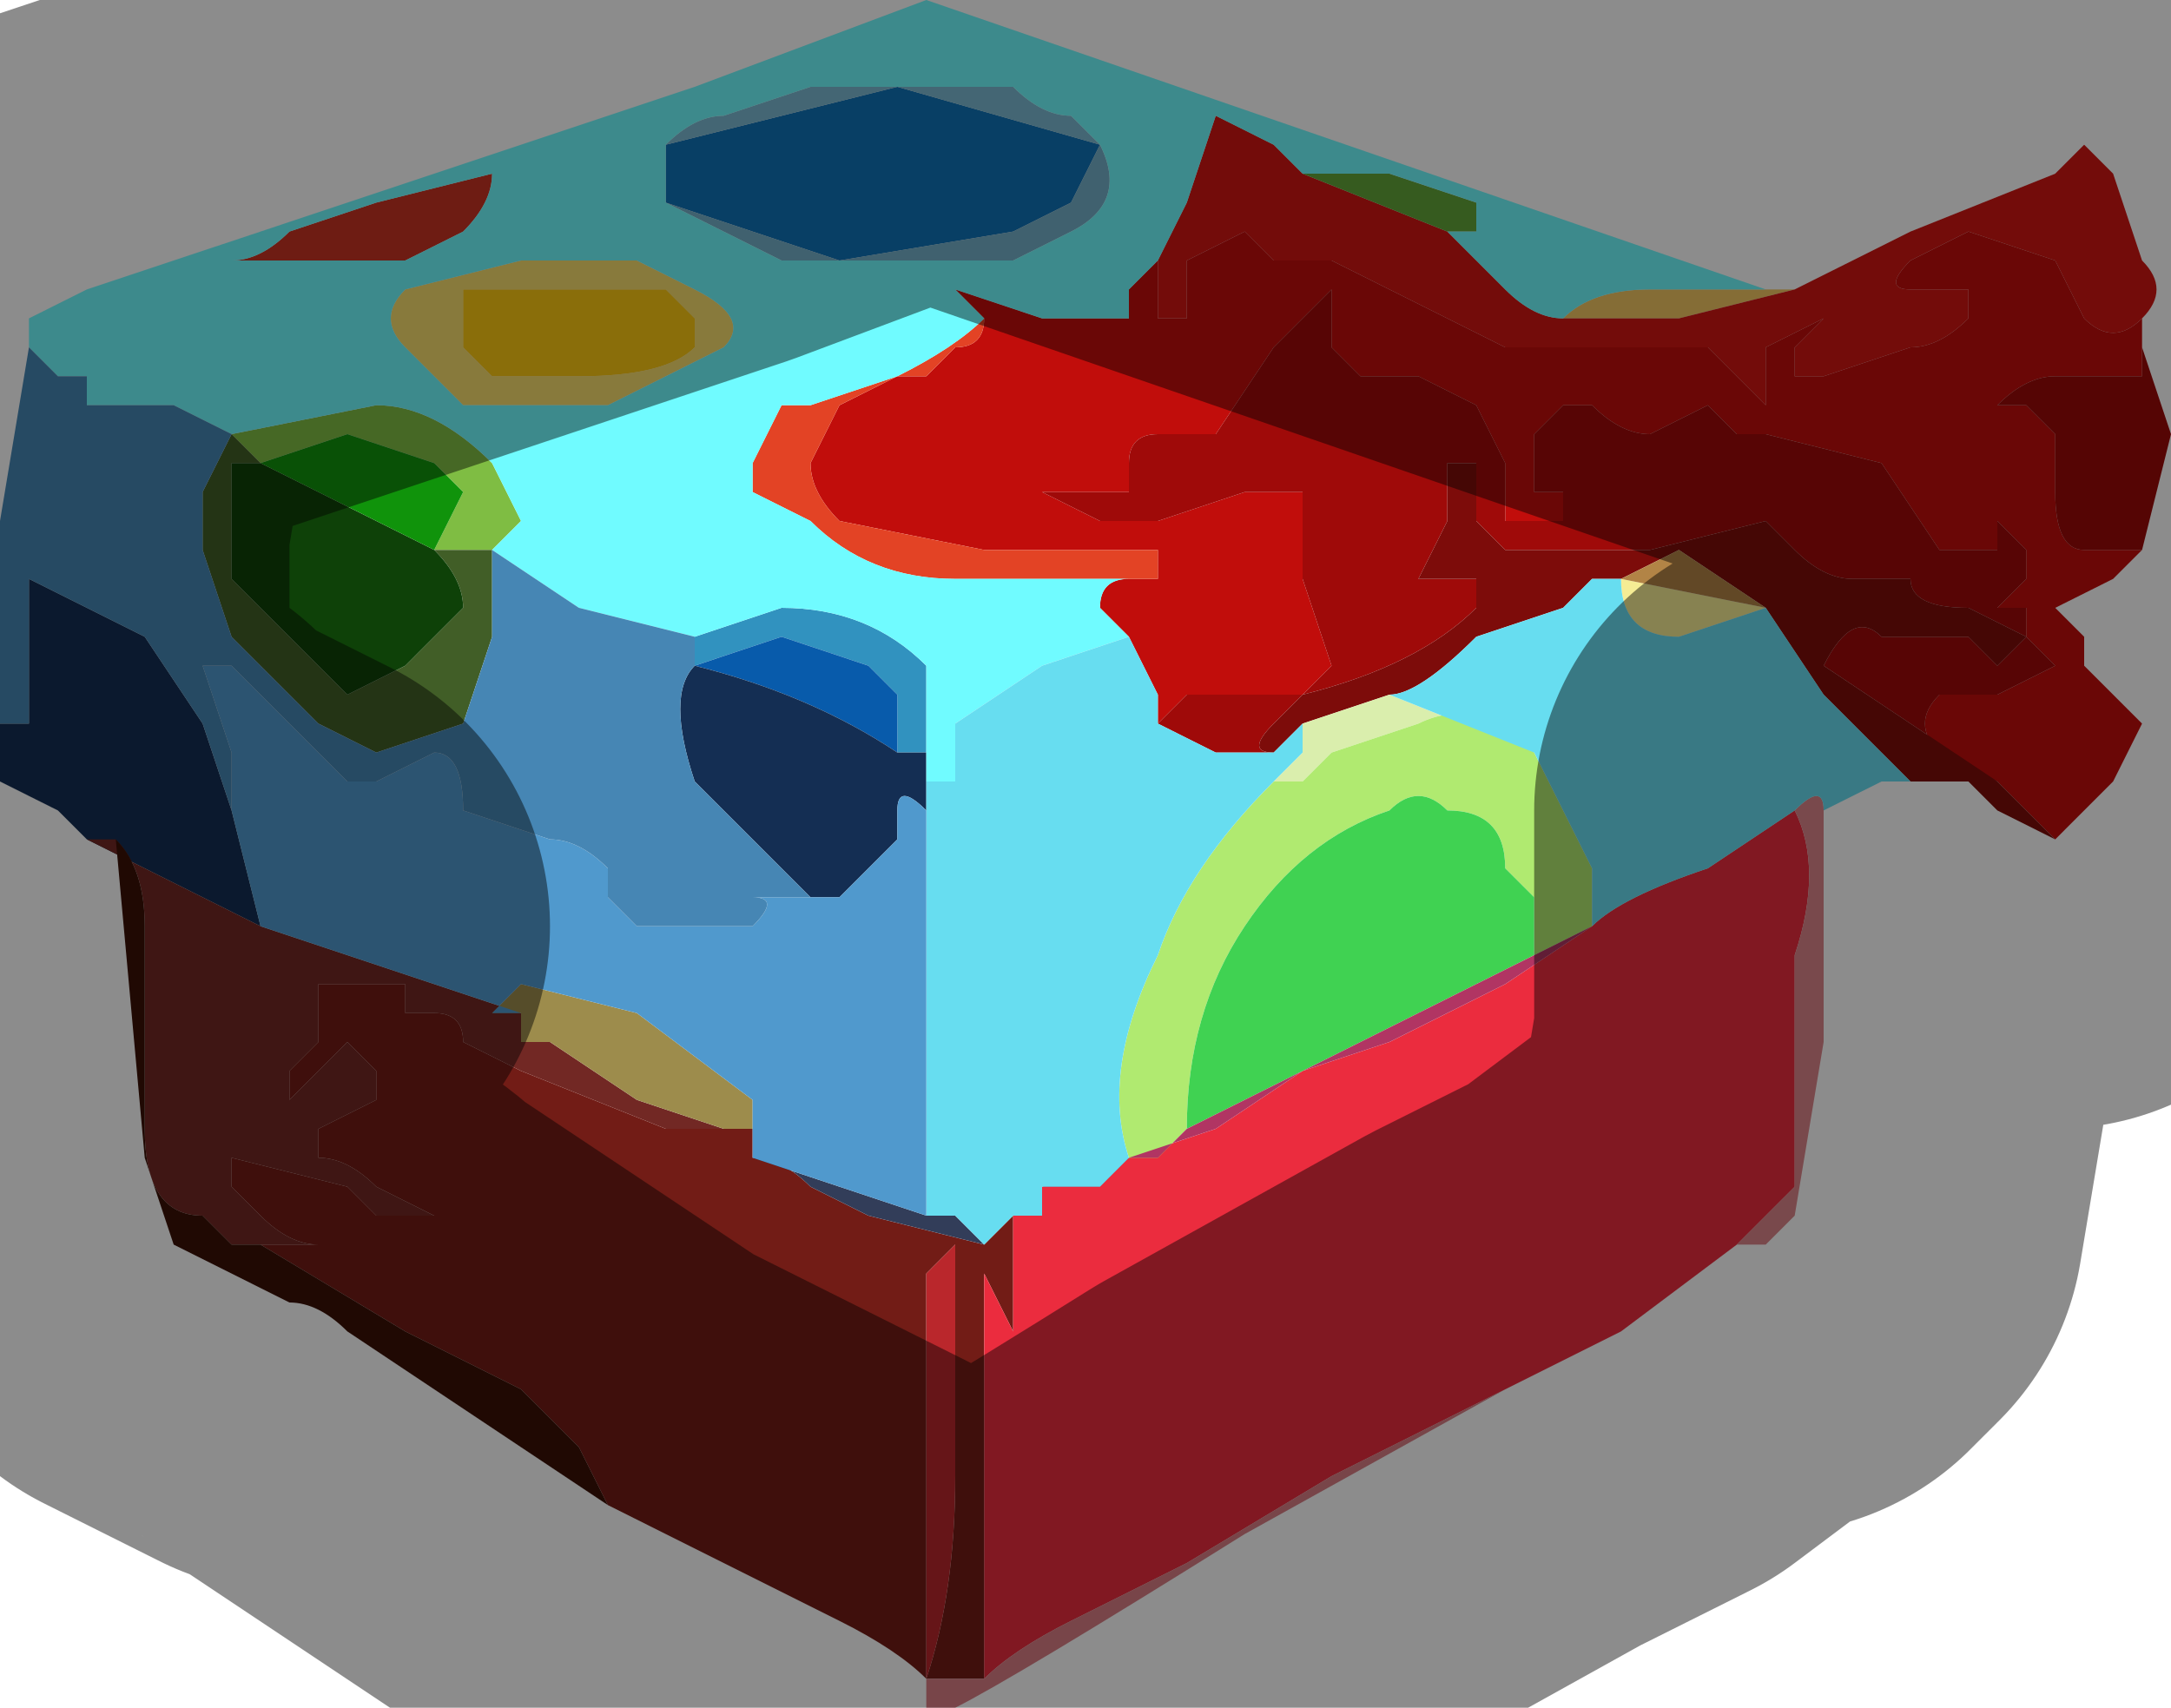 <?xml version="1.0" encoding="UTF-8" standalone="no"?>
<svg xmlns:xlink="http://www.w3.org/1999/xlink" height="2.95px" width="3.75px" xmlns="http://www.w3.org/2000/svg">
  <g transform="matrix(1.0, 0.0, 0.0, 1.0, 1.7, 1.4)">
    <path d="M0.2 -1.15 L0.2 -1.15 0.15 -1.05 0.05 -1.0 -0.25 -0.95 Q-0.4 -1.0 -0.55 -1.05 L-0.55 -1.15 -0.15 -1.25 0.2 -1.15" fill="#0e73b8" fill-rule="evenodd" stroke="none"/>
    <path d="M-0.45 -0.8 Q-0.55 -0.75 -0.65 -0.7 L-0.75 -0.7 -0.9 -0.7 Q-0.9 -0.7 -0.95 -0.75 L-1.0 -0.8 Q-1.05 -0.85 -1.0 -0.9 L-0.8 -0.95 -0.6 -0.95 -0.5 -0.9 Q-0.4 -0.85 -0.45 -0.8 M-0.9 -0.8 L-0.85 -0.75 -0.75 -0.75 -0.7 -0.75 Q-0.55 -0.75 -0.5 -0.8 -0.5 -0.85 -0.5 -0.85 L-0.55 -0.9 -0.75 -0.9 -0.9 -0.9 -0.9 -0.8" fill="#f7df6e" fill-rule="evenodd" stroke="none"/>
    <path d="M-0.9 -0.8 L-0.9 -0.9 -0.75 -0.9 -0.55 -0.9 -0.5 -0.85 Q-0.5 -0.85 -0.5 -0.8 -0.55 -0.75 -0.7 -0.75 L-0.75 -0.75 -0.85 -0.75 -0.9 -0.8" fill="#fbc812" fill-rule="evenodd" stroke="none"/>
    <path d="M-1.2 -1.0 L-1.05 -1.05 -0.85 -1.1 Q-0.85 -1.05 -0.9 -1.0 L-1.0 -0.95 -1.3 -0.95 -1.3 -0.95 Q-1.25 -0.95 -1.2 -1.0" fill="#c83323" fill-rule="evenodd" stroke="none"/>
    <path d="M0.2 -1.15 L0.2 -1.15 Q0.25 -1.05 0.15 -1.0 L0.05 -0.95 -0.15 -0.95 -0.35 -0.95 -0.55 -1.05 Q-0.4 -1.0 -0.25 -0.95 L0.05 -1.0 0.15 -1.05 0.2 -1.15" fill="#74b0cb" fill-rule="evenodd" stroke="none"/>
    <path d="M0.25 -0.3 L0.2 -0.35 Q0.2 -0.4 0.25 -0.4 L0.3 -0.4 0.3 -0.45 0.25 -0.45 0.3 -0.45 0.0 -0.45 -0.25 -0.5 Q-0.3 -0.55 -0.3 -0.6 L-0.25 -0.7 -0.15 -0.75 -0.1 -0.75 -0.05 -0.8 Q0.0 -0.8 0.0 -0.85 L-0.05 -0.9 0.1 -0.85 0.25 -0.85 0.25 -0.9 0.3 -0.95 0.3 -0.85 0.35 -0.85 0.35 -0.95 0.45 -1.0 0.5 -0.95 0.6 -0.95 0.8 -0.85 0.9 -0.8 1.1 -0.8 1.25 -0.8 1.3 -0.75 1.35 -0.7 1.35 -0.8 1.45 -0.85 1.4 -0.8 1.4 -0.75 1.45 -0.75 1.6 -0.8 Q1.65 -0.8 1.7 -0.85 L1.7 -0.9 1.65 -0.9 1.6 -0.9 Q1.55 -0.9 1.6 -0.95 L1.7 -1.0 1.85 -0.95 1.9 -0.85 Q1.95 -0.8 2.0 -0.85 L2.0 -0.8 2.0 -0.75 1.85 -0.75 Q1.8 -0.75 1.75 -0.7 L1.8 -0.7 1.85 -0.65 1.85 -0.55 Q1.85 -0.45 1.9 -0.45 L1.9 -0.45 1.95 -0.45 2.0 -0.45 1.95 -0.4 1.85 -0.35 1.9 -0.3 1.9 -0.25 2.0 -0.15 1.95 -0.05 1.85 0.05 1.75 -0.05 1.75 -0.05 1.65 -0.1 Q1.6 -0.15 1.65 -0.2 L1.75 -0.2 1.85 -0.25 1.8 -0.3 1.8 -0.35 1.75 -0.35 1.8 -0.4 1.8 -0.45 1.75 -0.5 1.75 -0.45 1.7 -0.45 1.7 -0.45 1.65 -0.45 1.55 -0.6 1.35 -0.65 1.3 -0.65 1.3 -0.65 1.25 -0.7 1.15 -0.65 Q1.1 -0.65 1.05 -0.7 L1.0 -0.7 0.95 -0.65 0.95 -0.6 Q0.95 -0.55 0.95 -0.55 L1.0 -0.55 1.0 -0.5 0.95 -0.5 0.9 -0.5 0.9 -0.6 0.85 -0.7 0.75 -0.75 0.65 -0.75 0.6 -0.8 0.6 -0.9 0.5 -0.8 0.4 -0.65 0.35 -0.65 0.3 -0.65 Q0.25 -0.65 0.25 -0.6 L0.25 -0.55 0.2 -0.55 0.15 -0.55 0.1 -0.55 0.2 -0.5 0.3 -0.5 0.45 -0.55 0.55 -0.55 Q0.55 -0.45 0.55 -0.4 L0.6 -0.25 0.55 -0.2 0.45 -0.2 0.35 -0.2 0.3 -0.15 0.3 -0.2 0.25 -0.3" fill="#c10d0b" fill-rule="evenodd" stroke="none"/>
    <path d="M-0.55 -1.15 Q-0.5 -1.2 -0.45 -1.2 L-0.3 -1.25 0.05 -1.25 Q0.1 -1.2 0.15 -1.2 L0.2 -1.15 -0.15 -1.25 -0.55 -1.15" fill="#7bb9d3" fill-rule="evenodd" stroke="none"/>
    <path d="M0.25 -0.4 L0.1 -0.4 -0.05 -0.4 Q-0.2 -0.4 -0.3 -0.5 L-0.4 -0.55 -0.4 -0.6 -0.35 -0.7 -0.3 -0.7 -0.15 -0.75 Q-0.05 -0.8 0.0 -0.85 0.0 -0.8 -0.05 -0.8 L-0.1 -0.75 -0.15 -0.75 -0.25 -0.7 -0.3 -0.6 Q-0.3 -0.55 -0.25 -0.5 L0.0 -0.45 0.3 -0.45 0.25 -0.45 0.3 -0.45 0.3 -0.4 0.25 -0.4" fill="#e34325" fill-rule="evenodd" stroke="none"/>
    <path d="M-0.5 -0.3 L-0.35 -0.35 Q-0.2 -0.35 -0.1 -0.25 L-0.1 -0.1 -0.15 -0.1 -0.15 -0.1 -0.15 -0.2 -0.2 -0.25 -0.35 -0.3 -0.5 -0.25 -0.5 -0.3 M-0.5 -0.25 L-0.5 -0.25 M-0.1 -0.1 L-0.1 -0.1" fill="#3192bf" fill-rule="evenodd" stroke="none"/>
    <path d="M-0.5 -0.25 L-0.35 -0.3 -0.2 -0.25 -0.15 -0.2 -0.15 -0.1 Q-0.3 -0.2 -0.5 -0.25" fill="#085bab" fill-rule="evenodd" stroke="none"/>
    <path d="M-1.3 -0.65 L-1.05 -0.7 Q-0.95 -0.7 -0.85 -0.6 L-0.8 -0.5 -0.85 -0.45 -0.95 -0.45 -0.9 -0.55 -0.95 -0.6 -1.1 -0.65 -1.25 -0.6 -1.3 -0.65 -1.3 -0.65 M-0.85 -0.45 L-0.85 -0.45" fill="#7fbd43" fill-rule="evenodd" stroke="none"/>
    <path d="M-1.55 0.05 L-1.6 0.0 -1.7 -0.05 -1.7 -0.2 -1.7 -0.15 -1.65 -0.15 -1.65 -0.4 -1.45 -0.3 -1.35 -0.15 -1.3 0.0 -1.25 0.2 -1.55 0.05 M-0.3 0.15 L-0.3 0.15 -0.35 0.1 -0.5 -0.05 Q-0.55 -0.2 -0.5 -0.25 L-0.5 -0.25 Q-0.3 -0.2 -0.15 -0.1 L-0.15 -0.1 -0.1 -0.1 -0.1 0.0 Q-0.15 -0.05 -0.15 0.0 L-0.15 0.05 Q-0.15 0.0 -0.15 0.05 L-0.15 0.05 -0.2 0.1 -0.25 0.15 -0.3 0.15" fill="#142e53" fill-rule="evenodd" stroke="none"/>
    <path d="M-1.3 -0.65 L-1.25 -0.6 -1.3 -0.6 -1.3 -0.5 -1.3 -0.4 -1.2 -0.3 -1.1 -0.2 -1.0 -0.25 Q-0.95 -0.3 -0.9 -0.35 -0.9 -0.4 -0.95 -0.45 L-0.85 -0.45 -0.85 -0.3 -0.9 -0.15 -1.05 -0.1 -1.15 -0.15 -1.3 -0.3 -1.35 -0.45 -1.35 -0.55 -1.3 -0.65 M-1.25 -0.6 L-1.25 -0.6" fill="#415e27" fill-rule="evenodd" stroke="none"/>
    <path d="M-0.95 -0.45 Q-0.9 -0.4 -0.9 -0.35 -0.95 -0.3 -1.0 -0.25 L-1.1 -0.2 -1.2 -0.3 -1.3 -0.4 -1.3 -0.5 -1.3 -0.6 -1.25 -0.6 -0.95 -0.45" fill="#0e4108" fill-rule="evenodd" stroke="none"/>
    <path d="M-1.25 -0.6 L-1.1 -0.65 -0.95 -0.6 -0.9 -0.55 -0.95 -0.45 -1.25 -0.6 -1.25 -0.6" fill="#10930b" fill-rule="evenodd" stroke="none"/>
    <path d="M-1.5 0.05 L-1.55 0.05 -1.25 0.2 -0.8 0.35 -0.8 0.4 -0.75 0.4 -0.6 0.5 -0.45 0.55 -0.55 0.55 -0.8 0.45 -0.9 0.4 Q-0.9 0.35 -0.95 0.35 L-1.0 0.35 -1.0 0.3 -1.05 0.3 -1.1 0.3 -1.15 0.3 -1.15 0.4 -1.15 0.4 -1.2 0.45 -1.2 0.5 -1.15 0.45 -1.1 0.4 -1.05 0.45 -1.05 0.5 -1.15 0.55 -1.15 0.6 Q-1.1 0.6 -1.05 0.65 L-0.95 0.7 -1.05 0.7 -1.1 0.65 -1.3 0.6 -1.3 0.65 -1.25 0.7 Q-1.2 0.75 -1.15 0.75 L-1.2 0.75 -1.25 0.75 -1.3 0.75 Q-1.35 0.7 -1.35 0.7 -1.45 0.7 -1.45 0.55 L-1.45 0.3 -1.45 0.2 Q-1.45 0.1 -1.5 0.05 M-0.45 0.55 L-0.45 0.55" fill="#722824" fill-rule="evenodd" stroke="none"/>
    <path d="M-0.1 1.5 Q-0.15 1.45 -0.25 1.4 L-0.55 1.25 -0.65 1.2 -0.7 1.1 -0.8 1.0 -1.0 0.9 -1.25 0.75 -1.2 0.75 -1.15 0.75 Q-1.2 0.75 -1.25 0.7 L-1.3 0.65 -1.3 0.6 -1.1 0.65 -1.05 0.7 -0.95 0.7 -1.05 0.65 Q-1.1 0.6 -1.15 0.6 L-1.15 0.55 -1.05 0.5 -1.05 0.45 -1.1 0.4 -1.15 0.45 -1.2 0.5 -1.2 0.45 -1.15 0.4 -1.15 0.4 -1.15 0.3 -1.1 0.3 -1.05 0.3 -1.0 0.3 -1.0 0.35 -0.95 0.35 Q-0.9 0.35 -0.9 0.4 L-0.8 0.45 -0.55 0.55 -0.45 0.55 -0.4 0.55 -0.4 0.6 Q-0.35 0.6 -0.3 0.65 L-0.2 0.7 0.0 0.75 0.05 0.7 0.05 0.9 0.0 0.8 0.0 1.5 -0.05 1.5 -0.1 1.5 Q-0.05 1.35 -0.05 1.15 L-0.05 0.75 Q-0.05 0.75 -0.1 0.8 L-0.1 1.1 -0.1 1.45 -0.1 1.5" fill="#721c16" fill-rule="evenodd" stroke="none"/>
    <path d="M-0.65 1.2 L-1.1 0.9 Q-1.15 0.85 -1.2 0.85 L-1.4 0.75 -1.45 0.6 -1.5 0.05 Q-1.45 0.1 -1.45 0.2 L-1.45 0.3 -1.45 0.55 Q-1.45 0.7 -1.35 0.7 -1.35 0.7 -1.3 0.75 L-1.25 0.75 -1.0 0.9 -0.8 1.0 -0.7 1.1 -0.65 1.2" fill="#3a1005" fill-rule="evenodd" stroke="none"/>
    <path d="M-0.8 0.35 L-0.85 0.35 Q-0.85 0.35 -0.8 0.3 L-0.6 0.35 -0.4 0.5 -0.4 0.55 -0.45 0.55 -0.6 0.5 -0.75 0.4 -0.8 0.4 -0.8 0.35" fill="#9d8c4c" fill-rule="evenodd" stroke="none"/>
    <path d="M0.0 0.75 L-0.2 0.7 -0.3 0.65 Q-0.35 0.6 -0.4 0.6 L-0.1 0.7 -0.05 0.7 0.0 0.75" fill="#323d59" fill-rule="evenodd" stroke="none"/>
    <path d="M1.3 0.75 L1.1 0.9 0.9 1.0 Q0.8 1.05 0.6 1.15 L0.35 1.3 0.15 1.4 Q0.05 1.45 0.0 1.5 L0.0 0.8 0.05 0.9 0.05 0.7 0.1 0.7 0.1 0.65 0.4 0.55 0.55 0.45 0.7 0.4 0.8 0.35 0.9 0.3 1.05 0.2 Q1.1 0.15 1.25 0.1 L1.4 0.0 Q1.45 0.1 1.4 0.25 L1.4 0.45 1.4 0.65 1.3 0.75" fill="#eb2c3e" fill-rule="evenodd" stroke="none"/>
    <path d="M-0.05 0.75 L-0.05 1.15 Q-0.05 1.35 -0.1 1.5 L-0.1 1.45 -0.1 1.1 -0.1 0.8 Q-0.05 0.75 -0.05 0.75" fill="#ba272c" fill-rule="evenodd" stroke="none"/>
    <path d="M0.9 1.0 L0.45 1.25 Q0.05 1.5 -0.05 1.55 L-0.1 1.55 -0.1 1.5 -0.05 1.5 0.0 1.5 Q0.05 1.45 0.15 1.4 L0.35 1.3 0.6 1.15 Q0.8 1.05 0.9 1.0" fill="#da7e85" fill-rule="evenodd" stroke="none"/>
    <path d="M1.0 -0.85 Q1.05 -0.9 1.15 -0.9 L1.25 -0.9 1.35 -0.9 1.4 -0.9 1.4 -0.9 1.2 -0.85 1.1 -0.85 1.0 -0.85" fill="#f2c763" fill-rule="evenodd" stroke="none"/>
    <path d="M0.8 -1.0 L0.85 -0.95 0.9 -0.9 Q0.95 -0.85 1.0 -0.85 L1.1 -0.85 1.2 -0.85 1.4 -0.9 1.6 -1.0 1.85 -1.1 1.9 -1.15 1.95 -1.1 2.0 -0.95 Q2.05 -0.9 2.0 -0.85 1.95 -0.8 1.9 -0.85 L1.85 -0.95 1.7 -1.0 1.6 -0.95 Q1.55 -0.9 1.6 -0.9 L1.65 -0.9 1.7 -0.9 1.7 -0.85 Q1.65 -0.8 1.6 -0.8 L1.45 -0.75 1.4 -0.75 1.4 -0.8 1.45 -0.85 1.35 -0.8 1.35 -0.7 1.3 -0.75 1.25 -0.8 1.1 -0.8 0.9 -0.8 0.8 -0.85 0.6 -0.95 0.5 -0.95 0.45 -1.0 0.35 -0.95 0.35 -0.85 0.3 -0.85 0.3 -0.95 0.35 -1.05 0.4 -1.2 0.5 -1.15 0.55 -1.1 0.8 -1.0" fill="#d21613" fill-rule="evenodd" stroke="none"/>
    <path d="M2.0 -0.45 L1.95 -0.45 1.9 -0.45 1.9 -0.45 Q1.85 -0.45 1.85 -0.55 L1.85 -0.65 1.8 -0.7 1.75 -0.7 Q1.8 -0.75 1.85 -0.75 L2.0 -0.75 2.0 -0.8 2.05 -0.65 2.0 -0.45" fill="#9b0908" fill-rule="evenodd" stroke="none"/>
    <path d="M0.3 -0.15 L0.35 -0.2 0.45 -0.2 0.55 -0.2 0.6 -0.25 0.55 -0.4 Q0.55 -0.45 0.55 -0.55 L0.45 -0.55 0.3 -0.5 0.2 -0.5 0.1 -0.55 0.15 -0.55 0.2 -0.55 0.25 -0.55 0.25 -0.6 Q0.25 -0.65 0.3 -0.65 L0.35 -0.65 0.4 -0.65 0.5 -0.8 0.6 -0.9 0.6 -0.8 0.65 -0.75 0.75 -0.75 0.85 -0.7 0.9 -0.6 0.9 -0.5 0.95 -0.5 1.0 -0.5 1.0 -0.55 0.95 -0.55 Q0.95 -0.55 0.95 -0.6 L0.95 -0.65 1.0 -0.7 1.05 -0.7 Q1.1 -0.65 1.15 -0.65 L1.25 -0.7 1.3 -0.65 1.3 -0.65 1.35 -0.65 1.55 -0.6 1.65 -0.45 1.7 -0.45 1.7 -0.45 1.75 -0.45 1.75 -0.5 1.8 -0.45 1.8 -0.4 1.75 -0.35 1.8 -0.35 1.8 -0.3 1.85 -0.25 1.75 -0.2 1.65 -0.2 Q1.6 -0.15 1.65 -0.1 L1.75 -0.05 1.45 -0.25 Q1.5 -0.35 1.55 -0.3 L1.7 -0.3 1.75 -0.25 1.8 -0.3 1.7 -0.35 Q1.6 -0.35 1.6 -0.4 L1.55 -0.4 1.5 -0.4 Q1.45 -0.4 1.4 -0.45 L1.35 -0.5 1.15 -0.45 0.9 -0.45 0.85 -0.5 0.85 -0.6 0.8 -0.6 0.8 -0.5 0.75 -0.4 Q0.75 -0.4 0.85 -0.4 L0.85 -0.35 Q0.75 -0.25 0.55 -0.2 L0.5 -0.15 Q0.45 -0.1 0.5 -0.1 L0.4 -0.1 0.3 -0.15" fill="#9f0a09" fill-rule="evenodd" stroke="none"/>
    <path d="M0.5 -0.1 Q0.45 -0.1 0.5 -0.15 L0.55 -0.2 Q0.75 -0.25 0.85 -0.35 L0.85 -0.4 Q0.75 -0.4 0.75 -0.4 L0.8 -0.5 0.8 -0.6 0.85 -0.6 0.85 -0.5 0.9 -0.45 1.15 -0.45 1.35 -0.5 1.4 -0.45 Q1.45 -0.4 1.5 -0.4 L1.55 -0.4 1.6 -0.4 Q1.6 -0.35 1.7 -0.35 L1.8 -0.3 1.75 -0.25 1.7 -0.3 1.55 -0.3 Q1.5 -0.35 1.45 -0.25 L1.75 -0.05 1.75 -0.05 1.85 0.05 1.75 0.0 1.7 -0.05 1.6 -0.05 1.45 -0.2 1.35 -0.35 1.2 -0.45 1.1 -0.4 1.05 -0.4 1.0 -0.35 0.85 -0.3 Q0.75 -0.2 0.7 -0.2 L0.55 -0.15 0.5 -0.1 M1.35 -0.35 L1.35 -0.35" fill="#7d0c0a" fill-rule="evenodd" stroke="none"/>
    <path d="M1.0 -0.35 L1.05 -0.4 1.1 -0.4 1.05 -0.4 1.0 -0.35 1.0 -0.35 M1.35 -0.35 L1.35 -0.35 1.2 -0.3 Q1.1 -0.3 1.1 -0.4 L1.35 -0.35" fill="#f5ec94" fill-rule="evenodd" stroke="none"/>
    <path d="M1.1 -0.4 L1.2 -0.45 1.35 -0.35 1.1 -0.4" fill="#b28446" fill-rule="evenodd" stroke="none"/>
    <path d="M0.55 -1.1 L0.7 -1.1 0.85 -1.05 0.85 -1.0 0.8 -1.0 0.55 -1.1" fill="#62a539" fill-rule="evenodd" stroke="none"/>
    <path d="M1.05 0.1 L0.95 -0.1 Q0.85 -0.2 0.75 -0.15 L0.6 -0.1 0.55 -0.05 0.5 -0.05 0.55 -0.1 0.55 -0.15 0.7 -0.2 0.95 -0.1 1.05 0.1" fill="#daeead" fill-rule="evenodd" stroke="none"/>
    <path d="M0.5 -0.05 L0.55 -0.05 0.6 -0.1 0.75 -0.15 Q0.85 -0.2 0.95 -0.1 L1.05 0.1 1.05 0.2 Q1.05 0.2 0.95 0.25 L0.95 0.15 0.9 0.1 Q0.9 0.0 0.8 0.0 0.75 -0.05 0.7 0.0 0.55 0.05 0.45 0.2 0.35 0.35 0.35 0.55 L0.3 0.6 0.25 0.6 Q0.2 0.45 0.3 0.25 0.35 0.1 0.5 -0.05" fill="#b0ea70" fill-rule="evenodd" stroke="none"/>
    <path d="M0.35 0.55 Q0.35 0.35 0.45 0.2 0.55 0.05 0.7 0.0 0.75 -0.05 0.8 0.0 0.9 0.0 0.9 0.1 L0.95 0.15 0.95 0.25 0.35 0.55" fill="#40d252" fill-rule="evenodd" stroke="none"/>
    <path d="M0.25 0.6 L0.3 0.6 0.35 0.55 0.95 0.25 Q1.05 0.2 1.05 0.2 L0.9 0.3 0.8 0.35 0.7 0.4 0.55 0.45 0.4 0.55 0.1 0.65 0.2 0.65 0.25 0.6" fill="#b13563" fill-rule="evenodd" stroke="none"/>
    <path d="M1.45 0.1 L1.45 0.4 1.4 0.7 1.35 0.75 1.3 0.75 1.4 0.65 1.4 0.45 1.4 0.25 Q1.45 0.1 1.4 0.0 1.45 -0.05 1.45 0.0 L1.45 0.1" fill="#dd858a" fill-rule="evenodd" stroke="none"/>
    <path d="M0.8 -1.0 L0.85 -1.0 0.85 -1.05 0.7 -1.1 0.55 -1.1 0.5 -1.15 0.4 -1.2 0.35 -1.05 0.3 -0.95 0.25 -0.9 0.25 -0.85 0.1 -0.85 -0.05 -0.9 0.0 -0.85 Q-0.05 -0.8 -0.15 -0.75 L-0.3 -0.7 -0.35 -0.7 -0.4 -0.6 -0.4 -0.55 -0.3 -0.5 Q-0.2 -0.4 -0.05 -0.4 L0.1 -0.4 0.25 -0.4 Q0.2 -0.4 0.2 -0.35 L0.25 -0.3 0.1 -0.25 -0.05 -0.15 -0.05 -0.05 -0.1 -0.05 -0.1 0.0 -0.1 -0.1 -0.1 -0.25 Q-0.2 -0.35 -0.35 -0.35 L-0.5 -0.3 -0.7 -0.35 -0.85 -0.45 -0.8 -0.5 -0.85 -0.6 Q-0.95 -0.7 -1.05 -0.7 L-1.3 -0.65 -1.4 -0.7 -1.55 -0.7 -1.55 -0.75 -1.6 -0.75 -1.65 -0.8 -1.65 -0.85 -1.55 -0.9 -1.4 -0.95 -1.25 -1.0 -1.1 -1.05 -0.95 -1.1 -0.5 -1.25 -0.1 -1.4 1.35 -0.9 1.25 -0.9 1.15 -0.9 Q1.05 -0.9 1.0 -0.85 0.95 -0.85 0.9 -0.9 L0.85 -0.95 0.8 -1.0 M0.2 -1.15 L0.2 -1.15 0.2 -1.15 0.15 -1.2 Q0.1 -1.2 0.05 -1.25 L-0.3 -1.25 -0.45 -1.2 Q-0.5 -1.2 -0.55 -1.15 L-0.55 -1.05 -0.35 -0.95 -0.15 -0.95 0.05 -0.95 0.15 -1.0 Q0.25 -1.05 0.2 -1.15 M-1.2 -1.0 Q-1.25 -0.95 -1.3 -0.95 L-1.3 -0.95 -1.0 -0.95 -0.9 -1.0 Q-0.85 -1.05 -0.85 -1.1 L-1.05 -1.05 -1.2 -1.0 M-0.45 -0.8 Q-0.4 -0.85 -0.5 -0.9 L-0.6 -0.95 -0.8 -0.95 -1.0 -0.9 Q-1.05 -0.85 -1.0 -0.8 L-0.95 -0.75 Q-0.9 -0.7 -0.9 -0.7 L-0.75 -0.7 -0.65 -0.7 Q-0.55 -0.75 -0.45 -0.8" fill="#70fbff" fill-rule="evenodd" stroke="none"/>
    <path d="M-0.1 0.0 L-0.1 -0.05 -0.05 -0.05 -0.05 -0.15 0.1 -0.25 0.25 -0.3 0.3 -0.2 0.3 -0.15 0.4 -0.1 0.5 -0.1 0.55 -0.15 0.55 -0.1 0.5 -0.05 Q0.35 0.1 0.3 0.25 0.2 0.45 0.25 0.6 L0.2 0.65 0.1 0.65 0.1 0.7 0.05 0.7 0.0 0.75 -0.05 0.7 -0.1 0.7 -0.1 0.0 M1.05 0.1 L0.95 -0.1 0.7 -0.2 Q0.75 -0.2 0.85 -0.3 L1.0 -0.35 1.0 -0.35 1.05 -0.4 1.1 -0.4 Q1.1 -0.3 1.2 -0.3 L1.35 -0.35 1.45 -0.2 1.6 -0.05 1.55 -0.05 1.45 0.0 1.45 0.1 1.45 0.0 Q1.45 -0.05 1.4 0.0 L1.25 0.1 Q1.1 0.15 1.05 0.2 L1.05 0.1" fill="#67ddf0" fill-rule="evenodd" stroke="none"/>
    <path d="M-0.1 -0.1 L-0.1 0.0 -0.1 -0.1 -0.1 -0.1 M-0.4 0.6 L-0.4 0.55 -0.45 0.55 -0.4 0.55 -0.4 0.5 -0.6 0.35 -0.8 0.3 Q-0.85 0.35 -0.85 0.35 L-0.8 0.35 -1.25 0.2 -1.3 0.0 -1.3 -0.1 -1.35 -0.25 -1.3 -0.25 -1.2 -0.15 -1.1 -0.05 -1.05 -0.05 -0.95 -0.1 Q-0.9 -0.1 -0.9 0.0 L-0.75 0.05 Q-0.7 0.05 -0.65 0.1 -0.65 0.1 -0.65 0.15 L-0.65 0.15 -0.6 0.2 -0.5 0.2 -0.45 0.2 -0.4 0.2 Q-0.35 0.15 -0.4 0.15 L-0.35 0.15 -0.35 0.15 -0.3 0.15 -0.25 0.15 -0.2 0.1 -0.15 0.05 -0.15 0.05 Q-0.15 0.0 -0.15 0.05 L-0.15 0.0 Q-0.15 -0.05 -0.1 0.0 L-0.1 0.7 -0.4 0.6 M-0.45 0.55 L-0.45 0.55" fill="#5099cd" fill-rule="evenodd" stroke="none"/>
    <path d="M-1.65 -0.8 L-1.6 -0.75 -1.55 -0.75 -1.55 -0.7 -1.4 -0.7 -1.3 -0.65 -1.3 -0.65 -1.35 -0.55 -1.35 -0.45 -1.3 -0.3 -1.15 -0.15 -1.05 -0.1 -0.9 -0.15 -0.85 -0.3 -0.85 -0.45 -0.7 -0.35 -0.5 -0.3 -0.5 -0.25 Q-0.55 -0.2 -0.5 -0.05 L-0.35 0.1 -0.3 0.15 -0.3 0.15 -0.35 0.15 -0.35 0.15 -0.4 0.15 Q-0.35 0.15 -0.4 0.2 L-0.45 0.2 -0.5 0.2 -0.6 0.2 -0.65 0.15 -0.65 0.15 Q-0.65 0.1 -0.65 0.1 -0.7 0.05 -0.75 0.05 L-0.9 0.0 Q-0.9 -0.1 -0.95 -0.1 L-1.05 -0.05 -1.1 -0.05 -1.2 -0.15 -1.3 -0.25 -1.35 -0.25 -1.3 -0.1 -1.3 0.0 -1.35 -0.15 -1.45 -0.3 -1.65 -0.4 -1.65 -0.15 -1.7 -0.15 -1.7 -0.2 -1.7 -0.5 -1.65 -0.8 M-0.85 -0.45 L-0.85 -0.45" fill="#4686b4" fill-rule="evenodd" stroke="none"/>
    <path d="M1.35 -0.9 L-0.1 -1.4 -0.5 -1.25 -0.95 -1.1 -1.1 -1.05 -1.25 -1.0 -1.4 -0.95 -1.55 -0.9 -1.65 -0.85 -1.65 -0.8 -1.7 -0.5 -1.7 -0.2 -1.7 -0.05 -1.6 0.0 -1.55 0.05 -1.5 0.05 -1.45 0.6 -1.4 0.75 -1.2 0.85 Q-1.15 0.85 -1.1 0.9 L-0.65 1.2 -0.55 1.25 -0.25 1.4 Q-0.15 1.45 -0.1 1.5 L-0.1 1.55 -0.05 1.55 Q0.05 1.5 0.45 1.25 L0.9 1.0 1.1 0.9 1.3 0.75 1.35 0.75 1.4 0.7 1.45 0.4 1.45 0.1 1.45 0.0 1.55 -0.05 1.6 -0.05 1.7 -0.05 1.75 0.0 1.85 0.05 1.95 -0.05 2.0 -0.15 1.9 -0.25 1.9 -0.3 1.85 -0.35 1.95 -0.4 2.0 -0.45 2.05 -0.65 2.0 -0.8 2.0 -0.85 Q2.05 -0.9 2.0 -0.95 L1.95 -1.1 1.9 -1.15 1.85 -1.1 1.6 -1.0 1.4 -0.9 1.4 -0.9 1.35 -0.9 M-1.25 0.2 L-1.55 0.05" fill="none" stroke="#000000" stroke-linecap="round" stroke-linejoin="round" stroke-opacity="0.451" stroke-width="1.0"/>
  </g>
</svg>
